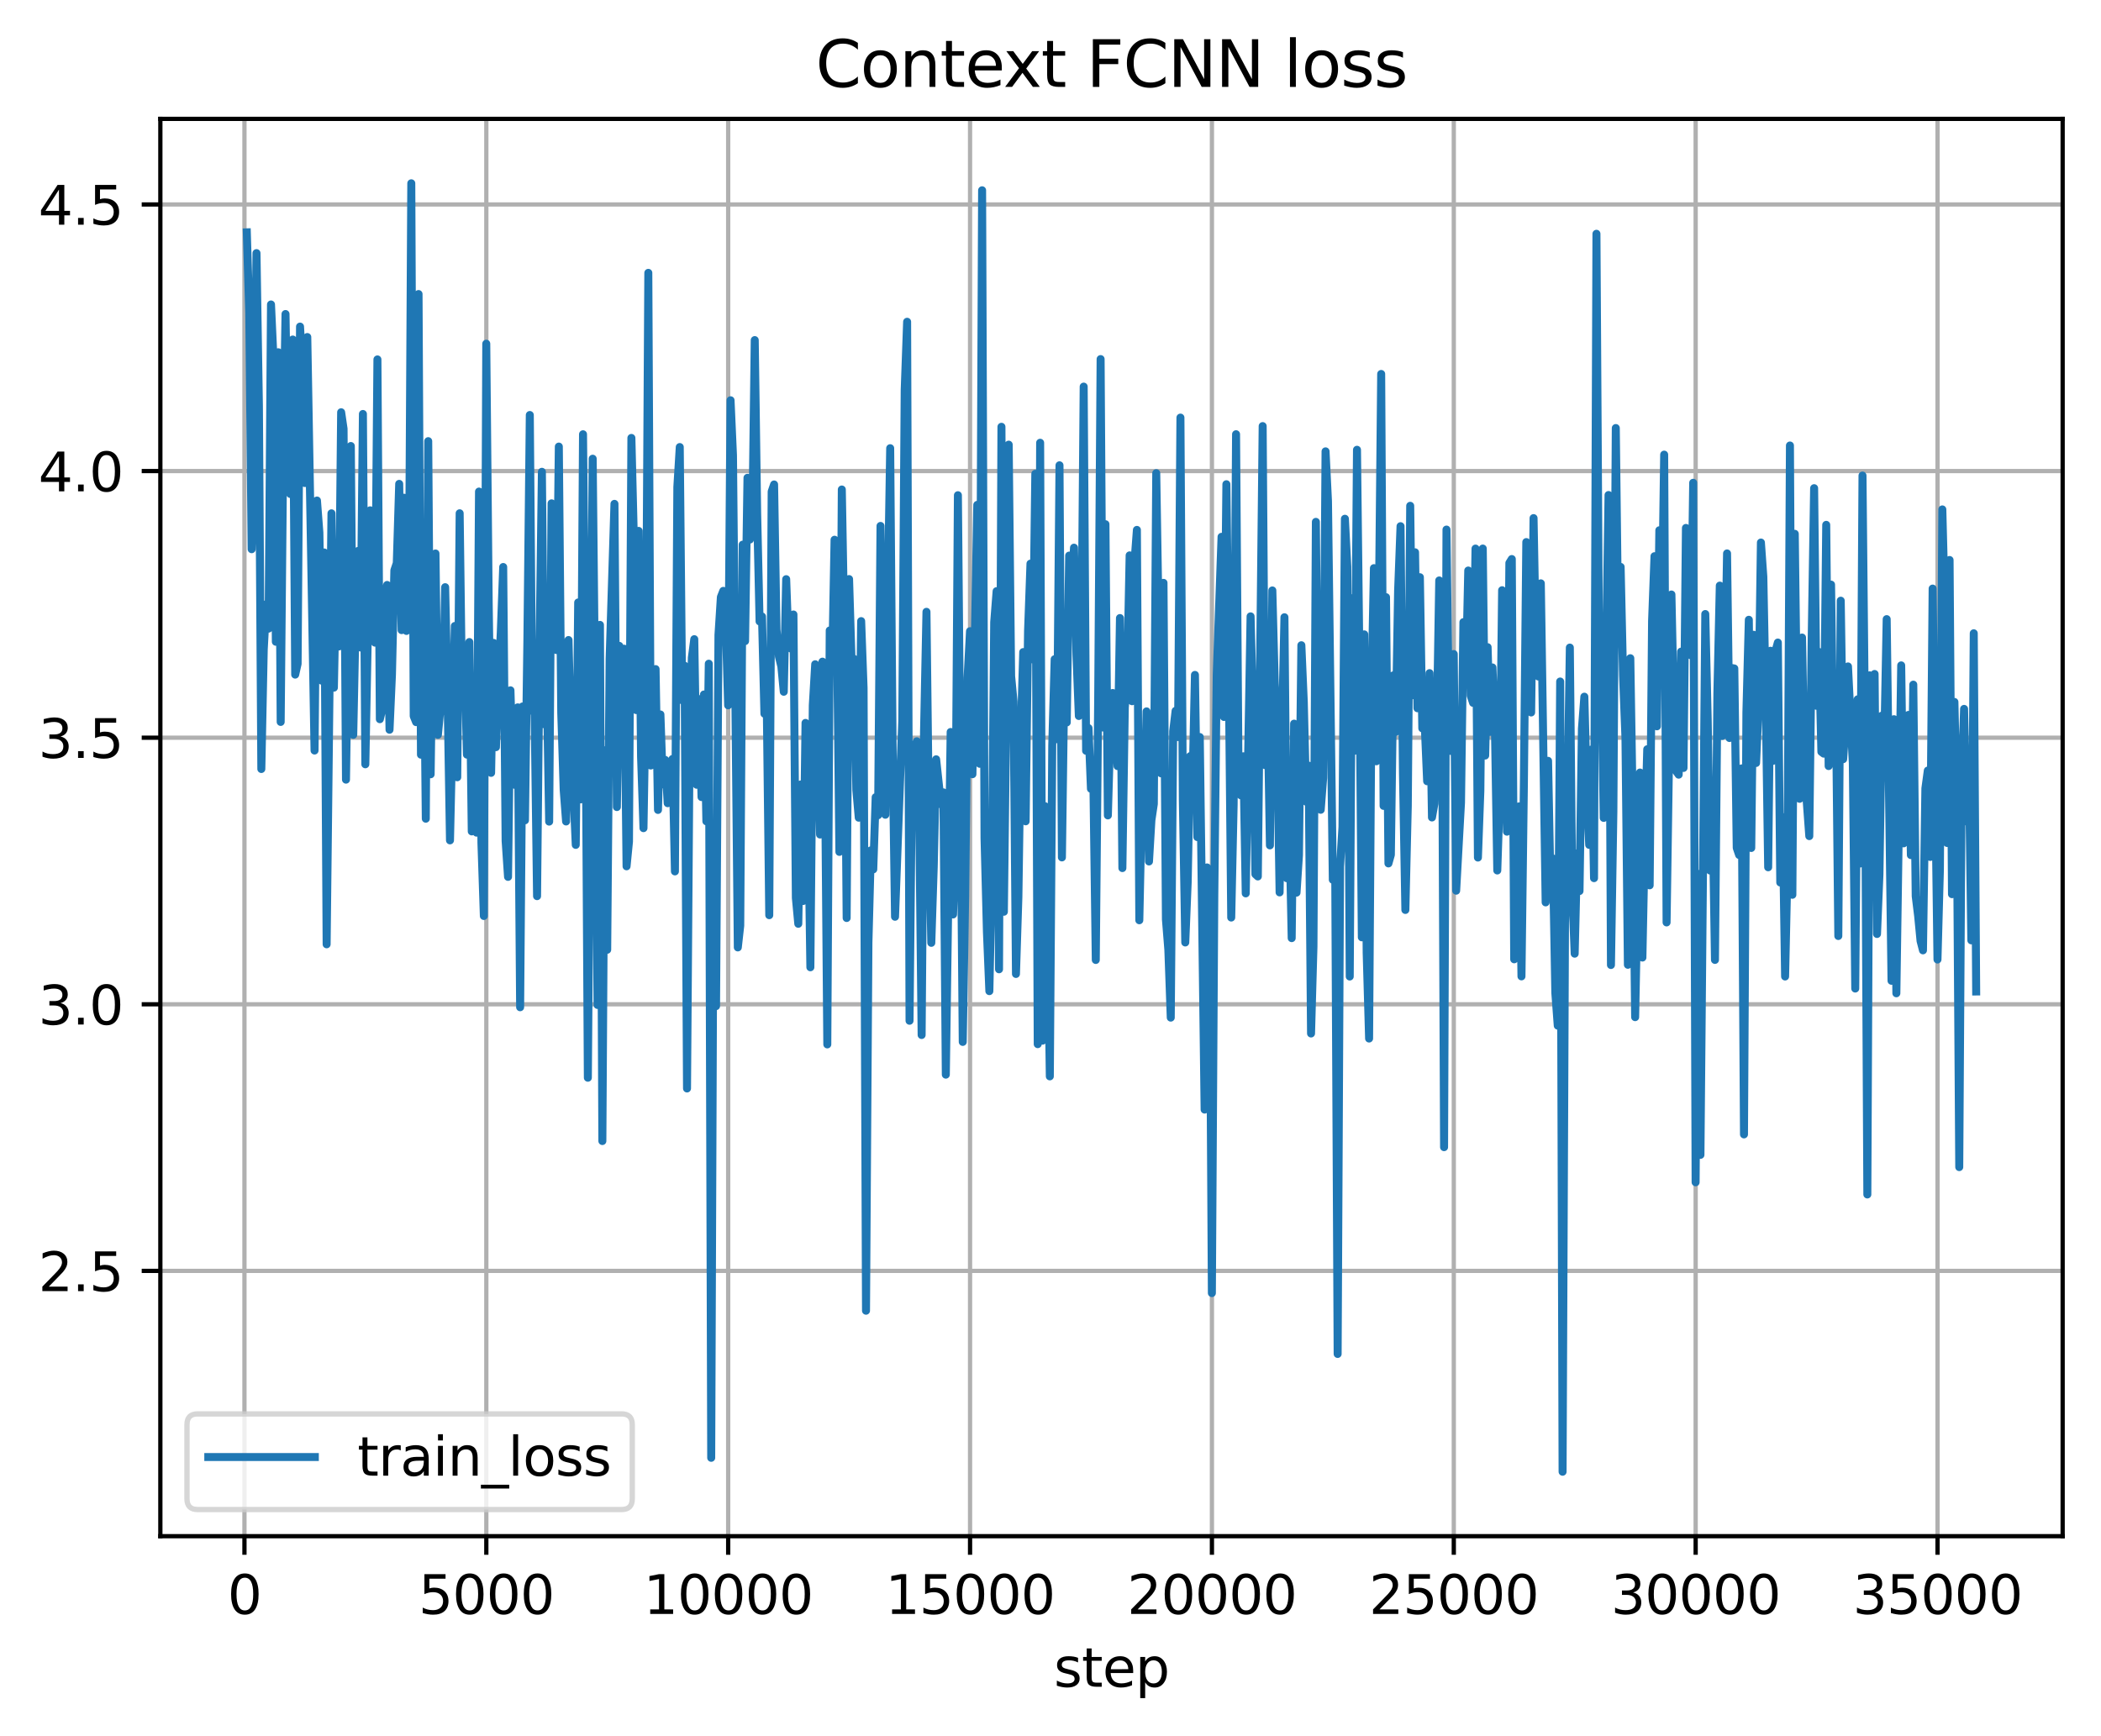 <?xml version="1.0" encoding="utf-8" standalone="no"?>
<!DOCTYPE svg PUBLIC "-//W3C//DTD SVG 1.1//EN"
  "http://www.w3.org/Graphics/SVG/1.1/DTD/svg11.dtd">
<svg xmlns:xlink="http://www.w3.org/1999/xlink" width="394.423pt" height="325.986pt" viewBox="0 0 394.423 325.986" xmlns="http://www.w3.org/2000/svg" version="1.1">
 <defs>
  <style type="text/css">*{stroke-linejoin: round; stroke-linecap: butt}</style>
 </defs>
 <g id="figure_1">
  <g id="patch_1">
   <path d="M 0 325.986 
L 394.423 325.986 
L 394.423 0 
L 0 0 
z
" style="fill: #ffffff"/>
  </g>
  <g id="axes_1">
   <g id="patch_2">
    <path d="M 30.103 288.43 
L 387.223 288.43 
L 387.223 22.318 
L 30.103 22.318 
z
" style="fill: #ffffff"/>
   </g>
   <g id="matplotlib.axis_1">
    <g id="xtick_1">
     <g id="line2d_1">
      <path d="M 45.891 288.43 
L 45.891 22.318 
" clip-path="url(#pa77e2b4865)" style="fill: none; stroke: #b0b0b0; stroke-width: 0.8; stroke-linecap: square"/>
     </g>
     <g id="line2d_2">
      <defs>
       <path id="mf55baf60bf" d="M 0 0 
L 0 3.5 
" style="stroke: #000000; stroke-width: 0.8"/>
      </defs>
      <g>
       <use xlink:href="#mf55baf60bf" x="45.891" y="288.43" style="stroke: #000000; stroke-width: 0.8"/>
      </g>
     </g>
     <g id="text_1">
      <!-- 0 -->
      <g transform="translate(42.71 303.029) scale(0.1 -0.1)">
       <defs>
        <path id="DejaVuSans-30" d="M 2034 4250 
Q 1547 4250 1301 3770 
Q 1056 3291 1056 2328 
Q 1056 1369 1301 889 
Q 1547 409 2034 409 
Q 2525 409 2770 889 
Q 3016 1369 3016 2328 
Q 3016 3291 2770 3770 
Q 2525 4250 2034 4250 
z
M 2034 4750 
Q 2819 4750 3233 4129 
Q 3647 3509 3647 2328 
Q 3647 1150 3233 529 
Q 2819 -91 2034 -91 
Q 1250 -91 836 529 
Q 422 1150 422 2328 
Q 422 3509 836 4129 
Q 1250 4750 2034 4750 
z
" transform="scale(0.016)"/>
       </defs>
       <use xlink:href="#DejaVuSans-30"/>
      </g>
     </g>
    </g>
    <g id="xtick_2">
     <g id="line2d_3">
      <path d="M 91.297 288.43 
L 91.297 22.318 
" clip-path="url(#pa77e2b4865)" style="fill: none; stroke: #b0b0b0; stroke-width: 0.8; stroke-linecap: square"/>
     </g>
     <g id="line2d_4">
      <g>
       <use xlink:href="#mf55baf60bf" x="91.297" y="288.43" style="stroke: #000000; stroke-width: 0.8"/>
      </g>
     </g>
     <g id="text_2">
      <!-- 5000 -->
      <g transform="translate(78.572 303.029) scale(0.1 -0.1)">
       <defs>
        <path id="DejaVuSans-35" d="M 691 4666 
L 3169 4666 
L 3169 4134 
L 1269 4134 
L 1269 2991 
Q 1406 3038 1543 3061 
Q 1681 3084 1819 3084 
Q 2600 3084 3056 2656 
Q 3513 2228 3513 1497 
Q 3513 744 3044 326 
Q 2575 -91 1722 -91 
Q 1428 -91 1123 -41 
Q 819 9 494 109 
L 494 744 
Q 775 591 1075 516 
Q 1375 441 1709 441 
Q 2250 441 2565 725 
Q 2881 1009 2881 1497 
Q 2881 1984 2565 2268 
Q 2250 2553 1709 2553 
Q 1456 2553 1204 2497 
Q 953 2441 691 2322 
L 691 4666 
z
" transform="scale(0.016)"/>
       </defs>
       <use xlink:href="#DejaVuSans-35"/>
       <use xlink:href="#DejaVuSans-30" x="63.623"/>
       <use xlink:href="#DejaVuSans-30" x="127.246"/>
       <use xlink:href="#DejaVuSans-30" x="190.869"/>
      </g>
     </g>
    </g>
    <g id="xtick_3">
     <g id="line2d_5">
      <path d="M 136.703 288.43 
L 136.703 22.318 
" clip-path="url(#pa77e2b4865)" style="fill: none; stroke: #b0b0b0; stroke-width: 0.8; stroke-linecap: square"/>
     </g>
     <g id="line2d_6">
      <g>
       <use xlink:href="#mf55baf60bf" x="136.703" y="288.43" style="stroke: #000000; stroke-width: 0.8"/>
      </g>
     </g>
     <g id="text_3">
      <!-- 10000 -->
      <g transform="translate(120.797 303.029) scale(0.1 -0.1)">
       <defs>
        <path id="DejaVuSans-31" d="M 794 531 
L 1825 531 
L 1825 4091 
L 703 3866 
L 703 4441 
L 1819 4666 
L 2450 4666 
L 2450 531 
L 3481 531 
L 3481 0 
L 794 0 
L 794 531 
z
" transform="scale(0.016)"/>
       </defs>
       <use xlink:href="#DejaVuSans-31"/>
       <use xlink:href="#DejaVuSans-30" x="63.623"/>
       <use xlink:href="#DejaVuSans-30" x="127.246"/>
       <use xlink:href="#DejaVuSans-30" x="190.869"/>
       <use xlink:href="#DejaVuSans-30" x="254.492"/>
      </g>
     </g>
    </g>
    <g id="xtick_4">
     <g id="line2d_7">
      <path d="M 182.11 288.43 
L 182.11 22.318 
" clip-path="url(#pa77e2b4865)" style="fill: none; stroke: #b0b0b0; stroke-width: 0.8; stroke-linecap: square"/>
     </g>
     <g id="line2d_8">
      <g>
       <use xlink:href="#mf55baf60bf" x="182.11" y="288.43" style="stroke: #000000; stroke-width: 0.8"/>
      </g>
     </g>
     <g id="text_4">
      <!-- 15000 -->
      <g transform="translate(166.203 303.029) scale(0.1 -0.1)">
       <use xlink:href="#DejaVuSans-31"/>
       <use xlink:href="#DejaVuSans-35" x="63.623"/>
       <use xlink:href="#DejaVuSans-30" x="127.246"/>
       <use xlink:href="#DejaVuSans-30" x="190.869"/>
       <use xlink:href="#DejaVuSans-30" x="254.492"/>
      </g>
     </g>
    </g>
    <g id="xtick_5">
     <g id="line2d_9">
      <path d="M 227.516 288.43 
L 227.516 22.318 
" clip-path="url(#pa77e2b4865)" style="fill: none; stroke: #b0b0b0; stroke-width: 0.8; stroke-linecap: square"/>
     </g>
     <g id="line2d_10">
      <g>
       <use xlink:href="#mf55baf60bf" x="227.516" y="288.43" style="stroke: #000000; stroke-width: 0.8"/>
      </g>
     </g>
     <g id="text_5">
      <!-- 20000 -->
      <g transform="translate(211.61 303.029) scale(0.1 -0.1)">
       <defs>
        <path id="DejaVuSans-32" d="M 1228 531 
L 3431 531 
L 3431 0 
L 469 0 
L 469 531 
Q 828 903 1448 1529 
Q 2069 2156 2228 2338 
Q 2531 2678 2651 2914 
Q 2772 3150 2772 3378 
Q 2772 3750 2511 3984 
Q 2250 4219 1831 4219 
Q 1534 4219 1204 4116 
Q 875 4013 500 3803 
L 500 4441 
Q 881 4594 1212 4672 
Q 1544 4750 1819 4750 
Q 2544 4750 2975 4387 
Q 3406 4025 3406 3419 
Q 3406 3131 3298 2873 
Q 3191 2616 2906 2266 
Q 2828 2175 2409 1742 
Q 1991 1309 1228 531 
z
" transform="scale(0.016)"/>
       </defs>
       <use xlink:href="#DejaVuSans-32"/>
       <use xlink:href="#DejaVuSans-30" x="63.623"/>
       <use xlink:href="#DejaVuSans-30" x="127.246"/>
       <use xlink:href="#DejaVuSans-30" x="190.869"/>
       <use xlink:href="#DejaVuSans-30" x="254.492"/>
      </g>
     </g>
    </g>
    <g id="xtick_6">
     <g id="line2d_11">
      <path d="M 272.922 288.43 
L 272.922 22.318 
" clip-path="url(#pa77e2b4865)" style="fill: none; stroke: #b0b0b0; stroke-width: 0.8; stroke-linecap: square"/>
     </g>
     <g id="line2d_12">
      <g>
       <use xlink:href="#mf55baf60bf" x="272.922" y="288.43" style="stroke: #000000; stroke-width: 0.8"/>
      </g>
     </g>
     <g id="text_6">
      <!-- 25000 -->
      <g transform="translate(257.016 303.029) scale(0.1 -0.1)">
       <use xlink:href="#DejaVuSans-32"/>
       <use xlink:href="#DejaVuSans-35" x="63.623"/>
       <use xlink:href="#DejaVuSans-30" x="127.246"/>
       <use xlink:href="#DejaVuSans-30" x="190.869"/>
       <use xlink:href="#DejaVuSans-30" x="254.492"/>
      </g>
     </g>
    </g>
    <g id="xtick_7">
     <g id="line2d_13">
      <path d="M 318.328 288.43 
L 318.328 22.318 
" clip-path="url(#pa77e2b4865)" style="fill: none; stroke: #b0b0b0; stroke-width: 0.8; stroke-linecap: square"/>
     </g>
     <g id="line2d_14">
      <g>
       <use xlink:href="#mf55baf60bf" x="318.328" y="288.43" style="stroke: #000000; stroke-width: 0.8"/>
      </g>
     </g>
     <g id="text_7">
      <!-- 30000 -->
      <g transform="translate(302.422 303.029) scale(0.1 -0.1)">
       <defs>
        <path id="DejaVuSans-33" d="M 2597 2516 
Q 3050 2419 3304 2112 
Q 3559 1806 3559 1356 
Q 3559 666 3084 287 
Q 2609 -91 1734 -91 
Q 1441 -91 1130 -33 
Q 819 25 488 141 
L 488 750 
Q 750 597 1062 519 
Q 1375 441 1716 441 
Q 2309 441 2620 675 
Q 2931 909 2931 1356 
Q 2931 1769 2642 2001 
Q 2353 2234 1838 2234 
L 1294 2234 
L 1294 2753 
L 1863 2753 
Q 2328 2753 2575 2939 
Q 2822 3125 2822 3475 
Q 2822 3834 2567 4026 
Q 2313 4219 1838 4219 
Q 1578 4219 1281 4162 
Q 984 4106 628 3988 
L 628 4550 
Q 988 4650 1302 4700 
Q 1616 4750 1894 4750 
Q 2613 4750 3031 4423 
Q 3450 4097 3450 3541 
Q 3450 3153 3228 2886 
Q 3006 2619 2597 2516 
z
" transform="scale(0.016)"/>
       </defs>
       <use xlink:href="#DejaVuSans-33"/>
       <use xlink:href="#DejaVuSans-30" x="63.623"/>
       <use xlink:href="#DejaVuSans-30" x="127.246"/>
       <use xlink:href="#DejaVuSans-30" x="190.869"/>
       <use xlink:href="#DejaVuSans-30" x="254.492"/>
      </g>
     </g>
    </g>
    <g id="xtick_8">
     <g id="line2d_15">
      <path d="M 363.734 288.43 
L 363.734 22.318 
" clip-path="url(#pa77e2b4865)" style="fill: none; stroke: #b0b0b0; stroke-width: 0.8; stroke-linecap: square"/>
     </g>
     <g id="line2d_16">
      <g>
       <use xlink:href="#mf55baf60bf" x="363.734" y="288.43" style="stroke: #000000; stroke-width: 0.8"/>
      </g>
     </g>
     <g id="text_8">
      <!-- 35000 -->
      <g transform="translate(347.828 303.029) scale(0.1 -0.1)">
       <use xlink:href="#DejaVuSans-33"/>
       <use xlink:href="#DejaVuSans-35" x="63.623"/>
       <use xlink:href="#DejaVuSans-30" x="127.246"/>
       <use xlink:href="#DejaVuSans-30" x="190.869"/>
       <use xlink:href="#DejaVuSans-30" x="254.492"/>
      </g>
     </g>
    </g>
    <g id="text_9">
     <!-- step -->
     <g transform="translate(197.847 316.707) scale(0.1 -0.1)">
      <defs>
       <path id="DejaVuSans-73" d="M 2834 3397 
L 2834 2853 
Q 2591 2978 2328 3040 
Q 2066 3103 1784 3103 
Q 1356 3103 1142 2972 
Q 928 2841 928 2578 
Q 928 2378 1081 2264 
Q 1234 2150 1697 2047 
L 1894 2003 
Q 2506 1872 2764 1633 
Q 3022 1394 3022 966 
Q 3022 478 2636 193 
Q 2250 -91 1575 -91 
Q 1294 -91 989 -36 
Q 684 19 347 128 
L 347 722 
Q 666 556 975 473 
Q 1284 391 1588 391 
Q 1994 391 2212 530 
Q 2431 669 2431 922 
Q 2431 1156 2273 1281 
Q 2116 1406 1581 1522 
L 1381 1569 
Q 847 1681 609 1914 
Q 372 2147 372 2553 
Q 372 3047 722 3315 
Q 1072 3584 1716 3584 
Q 2034 3584 2315 3537 
Q 2597 3491 2834 3397 
z
" transform="scale(0.016)"/>
       <path id="DejaVuSans-74" d="M 1172 4494 
L 1172 3500 
L 2356 3500 
L 2356 3053 
L 1172 3053 
L 1172 1153 
Q 1172 725 1289 603 
Q 1406 481 1766 481 
L 2356 481 
L 2356 0 
L 1766 0 
Q 1100 0 847 248 
Q 594 497 594 1153 
L 594 3053 
L 172 3053 
L 172 3500 
L 594 3500 
L 594 4494 
L 1172 4494 
z
" transform="scale(0.016)"/>
       <path id="DejaVuSans-65" d="M 3597 1894 
L 3597 1613 
L 953 1613 
Q 991 1019 1311 708 
Q 1631 397 2203 397 
Q 2534 397 2845 478 
Q 3156 559 3463 722 
L 3463 178 
Q 3153 47 2828 -22 
Q 2503 -91 2169 -91 
Q 1331 -91 842 396 
Q 353 884 353 1716 
Q 353 2575 817 3079 
Q 1281 3584 2069 3584 
Q 2775 3584 3186 3129 
Q 3597 2675 3597 1894 
z
M 3022 2063 
Q 3016 2534 2758 2815 
Q 2500 3097 2075 3097 
Q 1594 3097 1305 2825 
Q 1016 2553 972 2059 
L 3022 2063 
z
" transform="scale(0.016)"/>
       <path id="DejaVuSans-70" d="M 1159 525 
L 1159 -1331 
L 581 -1331 
L 581 3500 
L 1159 3500 
L 1159 2969 
Q 1341 3281 1617 3432 
Q 1894 3584 2278 3584 
Q 2916 3584 3314 3078 
Q 3713 2572 3713 1747 
Q 3713 922 3314 415 
Q 2916 -91 2278 -91 
Q 1894 -91 1617 61 
Q 1341 213 1159 525 
z
M 3116 1747 
Q 3116 2381 2855 2742 
Q 2594 3103 2138 3103 
Q 1681 3103 1420 2742 
Q 1159 2381 1159 1747 
Q 1159 1113 1420 752 
Q 1681 391 2138 391 
Q 2594 391 2855 752 
Q 3116 1113 3116 1747 
z
" transform="scale(0.016)"/>
      </defs>
      <use xlink:href="#DejaVuSans-73"/>
      <use xlink:href="#DejaVuSans-74" x="52.1"/>
      <use xlink:href="#DejaVuSans-65" x="91.309"/>
      <use xlink:href="#DejaVuSans-70" x="152.832"/>
     </g>
    </g>
   </g>
   <g id="matplotlib.axis_2">
    <g id="ytick_1">
     <g id="line2d_17">
      <path d="M 30.103 238.623 
L 387.223 238.623 
" clip-path="url(#pa77e2b4865)" style="fill: none; stroke: #b0b0b0; stroke-width: 0.8; stroke-linecap: square"/>
     </g>
     <g id="line2d_18">
      <defs>
       <path id="ma6dc72210a" d="M 0 0 
L -3.5 0 
" style="stroke: #000000; stroke-width: 0.8"/>
      </defs>
      <g>
       <use xlink:href="#ma6dc72210a" x="30.103" y="238.623" style="stroke: #000000; stroke-width: 0.8"/>
      </g>
     </g>
     <g id="text_10">
      <!-- 2.5 -->
      <g transform="translate(7.2 242.422) scale(0.1 -0.1)">
       <defs>
        <path id="DejaVuSans-2e" d="M 684 794 
L 1344 794 
L 1344 0 
L 684 0 
L 684 794 
z
" transform="scale(0.016)"/>
       </defs>
       <use xlink:href="#DejaVuSans-32"/>
       <use xlink:href="#DejaVuSans-2e" x="63.623"/>
       <use xlink:href="#DejaVuSans-35" x="95.41"/>
      </g>
     </g>
    </g>
    <g id="ytick_2">
     <g id="line2d_19">
      <path d="M 30.103 188.565 
L 387.223 188.565 
" clip-path="url(#pa77e2b4865)" style="fill: none; stroke: #b0b0b0; stroke-width: 0.8; stroke-linecap: square"/>
     </g>
     <g id="line2d_20">
      <g>
       <use xlink:href="#ma6dc72210a" x="30.103" y="188.565" style="stroke: #000000; stroke-width: 0.8"/>
      </g>
     </g>
     <g id="text_11">
      <!-- 3.0 -->
      <g transform="translate(7.2 192.364) scale(0.1 -0.1)">
       <use xlink:href="#DejaVuSans-33"/>
       <use xlink:href="#DejaVuSans-2e" x="63.623"/>
       <use xlink:href="#DejaVuSans-30" x="95.41"/>
      </g>
     </g>
    </g>
    <g id="ytick_3">
     <g id="line2d_21">
      <path d="M 30.103 138.506 
L 387.223 138.506 
" clip-path="url(#pa77e2b4865)" style="fill: none; stroke: #b0b0b0; stroke-width: 0.8; stroke-linecap: square"/>
     </g>
     <g id="line2d_22">
      <g>
       <use xlink:href="#ma6dc72210a" x="30.103" y="138.506" style="stroke: #000000; stroke-width: 0.8"/>
      </g>
     </g>
     <g id="text_12">
      <!-- 3.5 -->
      <g transform="translate(7.2 142.306) scale(0.1 -0.1)">
       <use xlink:href="#DejaVuSans-33"/>
       <use xlink:href="#DejaVuSans-2e" x="63.623"/>
       <use xlink:href="#DejaVuSans-35" x="95.41"/>
      </g>
     </g>
    </g>
    <g id="ytick_4">
     <g id="line2d_23">
      <path d="M 30.103 88.448 
L 387.223 88.448 
" clip-path="url(#pa77e2b4865)" style="fill: none; stroke: #b0b0b0; stroke-width: 0.8; stroke-linecap: square"/>
     </g>
     <g id="line2d_24">
      <g>
       <use xlink:href="#ma6dc72210a" x="30.103" y="88.448" style="stroke: #000000; stroke-width: 0.8"/>
      </g>
     </g>
     <g id="text_13">
      <!-- 4.0 -->
      <g transform="translate(7.2 92.248) scale(0.1 -0.1)">
       <defs>
        <path id="DejaVuSans-34" d="M 2419 4116 
L 825 1625 
L 2419 1625 
L 2419 4116 
z
M 2253 4666 
L 3047 4666 
L 3047 1625 
L 3713 1625 
L 3713 1100 
L 3047 1100 
L 3047 0 
L 2419 0 
L 2419 1100 
L 313 1100 
L 313 1709 
L 2253 4666 
z
" transform="scale(0.016)"/>
       </defs>
       <use xlink:href="#DejaVuSans-34"/>
       <use xlink:href="#DejaVuSans-2e" x="63.623"/>
       <use xlink:href="#DejaVuSans-30" x="95.41"/>
      </g>
     </g>
    </g>
    <g id="ytick_5">
     <g id="line2d_25">
      <path d="M 30.103 38.39 
L 387.223 38.39 
" clip-path="url(#pa77e2b4865)" style="fill: none; stroke: #b0b0b0; stroke-width: 0.8; stroke-linecap: square"/>
     </g>
     <g id="line2d_26">
      <g>
       <use xlink:href="#ma6dc72210a" x="30.103" y="38.39" style="stroke: #000000; stroke-width: 0.8"/>
      </g>
     </g>
     <g id="text_14">
      <!-- 4.5 -->
      <g transform="translate(7.2 42.189) scale(0.1 -0.1)">
       <use xlink:href="#DejaVuSans-34"/>
       <use xlink:href="#DejaVuSans-2e" x="63.623"/>
       <use xlink:href="#DejaVuSans-35" x="95.41"/>
      </g>
     </g>
    </g>
   </g>
   <g id="line2d_27">
    <path d="M 46.336 43.623 
L 46.79 58.697 
L 47.244 103.12 
L 47.698 88.409 
L 48.152 47.524 
L 48.606 76.209 
L 49.06 144.389 
L 49.514 121.922 
L 49.968 113.462 
L 50.422 118.029 
L 50.876 57.166 
L 51.331 67.194 
L 51.785 120.498 
L 52.239 66.136 
L 52.693 135.549 
L 53.147 86.296 
L 53.601 58.961 
L 54.055 87.026 
L 54.509 92.756 
L 54.963 63.749 
L 55.417 126.664 
L 55.871 124.635 
L 56.325 61.32 
L 56.779 69.239 
L 57.233 90.695 
L 57.687 63.281 
L 59.05 140.919 
L 59.504 93.978 
L 59.958 99.999 
L 60.412 127.812 
L 60.866 103.731 
L 61.32 177.302 
L 62.228 96.382 
L 62.682 129.113 
L 63.136 105.95 
L 63.59 121.388 
L 64.044 77.407 
L 64.498 80.502 
L 64.952 146.386 
L 65.861 83.743 
L 66.315 137.975 
L 66.769 115.704 
L 67.223 103.444 
L 67.677 121.571 
L 68.131 77.728 
L 68.585 143.502 
L 69.493 95.817 
L 69.947 97.815 
L 70.401 120.66 
L 70.855 67.485 
L 71.309 135.035 
L 71.763 133.132 
L 72.217 112.078 
L 72.671 109.832 
L 73.126 137.017 
L 73.58 126.683 
L 74.034 107.082 
L 74.488 105.73 
L 74.942 90.849 
L 75.396 118.309 
L 75.85 93.451 
L 76.304 118.465 
L 76.758 113.439 
L 77.212 34.414 
L 77.666 134.466 
L 78.12 135.588 
L 78.574 55.209 
L 79.028 141.7 
L 79.482 109.919 
L 79.936 153.719 
L 80.391 82.831 
L 80.845 145.38 
L 81.299 112.362 
L 81.753 103.926 
L 82.207 137.971 
L 82.661 133.227 
L 83.115 133.527 
L 83.569 110.249 
L 84.023 130.777 
L 84.477 157.786 
L 85.385 117.532 
L 85.839 145.939 
L 86.293 96.372 
L 86.747 131.544 
L 87.201 122.997 
L 87.656 141.689 
L 88.11 120.55 
L 88.564 156.103 
L 89.018 135.813 
L 89.472 156.338 
L 89.926 92.298 
L 90.38 158.262 
L 90.834 171.985 
L 91.288 64.534 
L 91.742 113.169 
L 92.196 145.112 
L 92.65 120.708 
L 93.104 140.288 
L 93.558 127.954 
L 94.012 118.768 
L 94.466 106.46 
L 94.921 157.89 
L 95.375 164.642 
L 95.829 129.615 
L 96.283 145.319 
L 96.737 147.39 
L 97.191 132.816 
L 97.645 189.119 
L 98.099 132.65 
L 98.553 154.023 
L 99.007 120.241 
L 99.461 77.921 
L 99.915 132.975 
L 100.369 134.074 
L 100.823 168.26 
L 101.277 122.69 
L 101.731 88.585 
L 102.186 135.995 
L 102.64 127.712 
L 103.094 154.265 
L 103.548 94.509 
L 104.002 112.728 
L 104.456 122.05 
L 104.91 83.85 
L 105.364 133.835 
L 105.818 148.285 
L 106.272 154.239 
L 106.726 120.172 
L 107.18 138.004 
L 108.088 158.634 
L 108.542 113.12 
L 108.996 150.093 
L 109.451 81.538 
L 109.905 126.641 
L 110.359 202.356 
L 111.267 86.128 
L 111.721 131.112 
L 112.175 188.689 
L 112.629 117.327 
L 113.083 214.242 
L 113.537 140.871 
L 113.991 178.328 
L 114.445 123.682 
L 115.353 94.604 
L 115.807 151.532 
L 116.261 121.268 
L 116.716 122.368 
L 117.17 121.801 
L 117.624 162.657 
L 118.078 158.025 
L 118.532 82.226 
L 118.986 100.842 
L 119.44 133.326 
L 119.894 99.681 
L 120.348 142.106 
L 120.802 155.495 
L 121.256 128.401 
L 121.71 51.23 
L 122.164 143.732 
L 122.618 143.537 
L 123.072 125.632 
L 123.526 152.072 
L 123.981 134.147 
L 124.435 147.271 
L 124.889 142.685 
L 125.343 150.807 
L 125.797 145.248 
L 126.251 142.501 
L 126.705 163.613 
L 127.159 91.425 
L 127.613 83.938 
L 128.067 131.486 
L 128.521 124.989 
L 128.975 204.374 
L 129.429 142.758 
L 129.883 123.491 
L 130.337 120.012 
L 130.791 147.347 
L 131.246 131.268 
L 131.7 149.659 
L 132.154 130.399 
L 132.608 154.209 
L 133.062 124.616 
L 133.516 273.719 
L 133.97 155.921 
L 134.424 188.911 
L 134.878 119.229 
L 135.332 112.098 
L 135.786 110.943 
L 136.24 116.753 
L 136.694 132.43 
L 137.148 75.154 
L 137.602 85.472 
L 138.51 177.888 
L 138.965 173.818 
L 139.419 102.272 
L 139.873 120.378 
L 140.327 89.711 
L 140.781 101.304 
L 141.235 98.531 
L 141.689 63.856 
L 142.143 96.451 
L 142.597 116.676 
L 143.051 115.751 
L 143.505 134.007 
L 143.959 133.165 
L 144.413 171.835 
L 144.867 92.292 
L 145.321 90.965 
L 145.775 118.222 
L 146.23 123.281 
L 146.684 125.135 
L 147.138 129.883 
L 147.592 108.746 
L 148.046 121.379 
L 148.5 121.783 
L 148.954 115.376 
L 149.408 168.596 
L 149.862 173.45 
L 150.316 147.294 
L 150.77 169.173 
L 151.224 135.734 
L 151.678 150.741 
L 152.132 181.616 
L 152.586 132.44 
L 153.04 124.719 
L 153.495 136.85 
L 153.949 156.688 
L 154.403 124.233 
L 154.857 142.153 
L 155.311 196.097 
L 155.765 118.373 
L 156.219 125.308 
L 156.673 101.342 
L 157.127 118.53 
L 157.581 159.95 
L 158.035 91.91 
L 158.489 117.739 
L 158.943 172.363 
L 159.397 108.729 
L 159.851 123.692 
L 160.305 123.696 
L 160.76 148.333 
L 161.214 153.53 
L 161.668 116.619 
L 162.122 129.177 
L 162.576 246.101 
L 163.03 176.954 
L 163.484 159.665 
L 163.938 163.233 
L 164.392 149.676 
L 164.846 153.066 
L 165.3 98.748 
L 165.754 147.726 
L 166.208 152.975 
L 166.662 112.332 
L 167.116 84.155 
L 167.57 140.392 
L 168.025 172.13 
L 169.387 135.279 
L 169.841 73.152 
L 170.295 60.414 
L 170.749 191.658 
L 171.203 145.111 
L 171.657 140.311 
L 172.111 139.182 
L 172.565 152.798 
L 173.019 194.333 
L 173.473 137.279 
L 173.927 114.875 
L 174.381 153.818 
L 174.835 177.026 
L 175.29 162.783 
L 175.744 142.566 
L 176.652 151.026 
L 177.106 148.775 
L 177.56 201.774 
L 178.468 137.438 
L 178.922 171.696 
L 179.376 157.265 
L 179.83 92.983 
L 180.738 195.629 
L 181.192 168.294 
L 181.646 127.245 
L 182.1 118.512 
L 182.555 145.366 
L 183.463 94.794 
L 183.917 143.408 
L 184.371 35.726 
L 184.825 157.292 
L 185.279 175.04 
L 185.733 186.095 
L 186.187 164.488 
L 186.641 116.828 
L 187.095 110.997 
L 187.549 181.991 
L 188.003 80.134 
L 188.457 171.191 
L 188.911 133.334 
L 189.365 83.488 
L 189.82 126.941 
L 190.274 131.72 
L 190.728 182.869 
L 191.182 168.473 
L 191.636 137.748 
L 192.09 122.434 
L 192.544 154.208 
L 192.998 118.456 
L 193.452 105.831 
L 193.906 123.819 
L 194.36 88.959 
L 194.814 196.049 
L 195.268 83.131 
L 195.722 195.395 
L 196.176 151.367 
L 196.63 171.335 
L 197.085 202.097 
L 197.539 139.934 
L 197.993 123.771 
L 198.447 138.8 
L 198.901 87.363 
L 199.355 160.986 
L 199.809 127.437 
L 200.263 135.646 
L 200.717 104.319 
L 201.171 110.046 
L 201.625 102.832 
L 202.079 122.871 
L 202.533 134.435 
L 202.987 126.34 
L 203.441 72.59 
L 203.895 140.968 
L 204.35 136.708 
L 204.804 148.105 
L 205.258 146.351 
L 205.712 180.242 
L 206.166 130.992 
L 206.62 67.423 
L 207.074 136.6 
L 207.528 98.427 
L 207.982 153.101 
L 208.436 137.314 
L 208.89 130.118 
L 209.344 135.781 
L 209.798 143.839 
L 210.252 116.045 
L 210.706 162.99 
L 211.16 132.857 
L 211.615 127.02 
L 212.069 104.276 
L 212.523 131.661 
L 212.977 105.576 
L 213.431 99.494 
L 213.885 172.787 
L 214.339 151.326 
L 214.793 153.55 
L 215.247 133.569 
L 215.701 161.748 
L 216.155 154 
L 216.609 150.948 
L 217.063 88.839 
L 217.971 145.202 
L 218.425 109.437 
L 218.88 172.635 
L 219.334 178.32 
L 219.788 191.068 
L 220.242 137.307 
L 220.696 133.466 
L 221.15 138.391 
L 221.604 78.409 
L 222.058 150.253 
L 222.512 176.958 
L 222.966 165.644 
L 223.42 141.978 
L 223.874 147.548 
L 224.328 126.722 
L 224.782 157.174 
L 225.236 138.384 
L 226.145 208.336 
L 226.599 162.871 
L 227.053 168.445 
L 227.507 242.791 
L 227.961 168.157 
L 228.415 126.744 
L 229.323 100.792 
L 229.777 134.62 
L 230.231 90.919 
L 230.685 126.823 
L 231.139 172.277 
L 231.593 151.058 
L 232.047 81.53 
L 232.501 144.58 
L 232.955 149.334 
L 233.41 142.001 
L 233.864 167.74 
L 234.772 115.728 
L 235.226 132.682 
L 235.68 164.145 
L 236.134 164.561 
L 237.042 80.003 
L 237.496 143.658 
L 237.95 132.36 
L 238.404 158.728 
L 238.858 110.862 
L 239.312 128.333 
L 239.766 139.4 
L 240.22 167.555 
L 240.675 137.062 
L 241.129 115.895 
L 241.583 164.896 
L 242.037 154.145 
L 242.491 176.143 
L 242.945 135.875 
L 243.399 167.602 
L 243.853 160.576 
L 244.307 121.151 
L 244.761 131.757 
L 245.215 150.532 
L 245.669 143.754 
L 246.123 194.046 
L 246.577 177.753 
L 247.031 97.985 
L 247.485 146.091 
L 247.94 152.044 
L 248.394 146.077 
L 248.848 84.746 
L 249.302 94.085 
L 250.21 165.185 
L 250.664 163.642 
L 251.118 254.216 
L 251.572 162.721 
L 252.026 155.256 
L 252.48 97.402 
L 252.934 106.393 
L 253.388 183.35 
L 253.842 112.31 
L 254.296 140.961 
L 254.75 84.45 
L 255.205 124.107 
L 255.659 175.99 
L 256.113 119.111 
L 256.567 178.909 
L 257.021 194.994 
L 257.475 129.615 
L 257.929 106.675 
L 258.383 142.935 
L 258.837 116.329 
L 259.291 70.214 
L 259.745 151.313 
L 260.199 112.126 
L 260.653 162.116 
L 261.107 160.506 
L 261.561 126.807 
L 262.015 137.434 
L 262.47 110.854 
L 262.924 98.797 
L 263.378 145.112 
L 263.832 170.852 
L 264.286 151.311 
L 264.74 94.968 
L 265.194 130.532 
L 265.648 103.697 
L 266.102 132.98 
L 266.556 108.376 
L 267.01 136.754 
L 267.464 136.017 
L 267.918 146.684 
L 268.372 126.389 
L 268.826 153.485 
L 269.28 150.893 
L 269.735 136.674 
L 270.189 108.986 
L 270.643 114.152 
L 271.097 215.39 
L 271.551 99.432 
L 272.005 134.802 
L 272.459 141.016 
L 272.913 122.804 
L 273.367 167.236 
L 274.275 150.722 
L 274.729 116.814 
L 275.183 127.825 
L 275.637 107.122 
L 276.091 130.608 
L 276.545 131.971 
L 277 103.002 
L 277.454 161.014 
L 277.908 148.505 
L 278.362 102.997 
L 278.816 141.858 
L 279.27 121.515 
L 279.724 137.428 
L 280.178 125.321 
L 280.632 135.853 
L 281.086 163.44 
L 281.54 149.68 
L 281.994 110.82 
L 282.448 117.509 
L 282.902 156.156 
L 283.356 105.705 
L 283.81 104.965 
L 284.264 180.117 
L 284.719 154.797 
L 285.173 151.41 
L 285.627 183.322 
L 286.081 147.093 
L 286.535 101.78 
L 286.989 128.567 
L 287.443 133.772 
L 287.897 97.279 
L 288.351 121.91 
L 288.805 127.021 
L 289.259 109.526 
L 290.167 169.429 
L 290.621 142.853 
L 291.075 166.198 
L 291.529 161.185 
L 291.984 186.425 
L 292.438 192.575 
L 292.892 127.96 
L 293.346 276.334 
L 293.8 173.218 
L 294.254 151.104 
L 294.708 121.59 
L 295.162 167.763 
L 295.616 179.061 
L 296.07 160.219 
L 296.524 167.303 
L 296.978 136.814 
L 297.432 130.81 
L 297.886 148.37 
L 298.34 158.632 
L 298.794 140.72 
L 299.249 164.882 
L 299.703 43.894 
L 300.157 117.736 
L 300.611 124.239 
L 301.065 153.568 
L 301.973 92.946 
L 302.427 181.189 
L 302.881 152.425 
L 303.335 80.37 
L 303.789 118.686 
L 304.243 106.443 
L 304.697 126.887 
L 305.151 138.641 
L 305.605 181.148 
L 306.059 123.587 
L 306.514 151.981 
L 306.968 190.98 
L 307.876 145.053 
L 308.33 179.789 
L 308.784 157.288 
L 309.238 140.679 
L 309.692 166.228 
L 310.146 116.565 
L 310.6 104.432 
L 311.054 136.373 
L 311.508 99.562 
L 311.962 117.054 
L 312.416 85.362 
L 312.87 173.194 
L 313.779 111.624 
L 314.233 133.199 
L 314.687 144.808 
L 315.141 145.45 
L 315.595 122.352 
L 316.049 144.189 
L 316.503 99.126 
L 316.957 118.257 
L 317.411 123.028 
L 317.865 90.645 
L 318.319 221.986 
L 318.773 164.078 
L 319.227 216.837 
L 320.135 115.289 
L 320.589 135.103 
L 321.044 163.458 
L 321.498 151.648 
L 321.952 180.234 
L 322.406 130.182 
L 322.86 109.955 
L 323.314 138.187 
L 323.768 130.64 
L 324.222 103.912 
L 324.676 138.569 
L 325.13 125.43 
L 325.584 125.512 
L 326.038 159.202 
L 326.492 160.53 
L 326.946 144.274 
L 327.4 212.994 
L 327.854 133.772 
L 328.309 116.369 
L 328.763 159.217 
L 329.217 119.185 
L 329.671 143.26 
L 330.125 133.032 
L 330.579 101.864 
L 331.033 108.285 
L 331.487 131.904 
L 331.941 162.84 
L 332.395 122.184 
L 332.849 142.853 
L 333.303 122.274 
L 333.757 120.644 
L 334.211 165.699 
L 334.665 153.409 
L 335.119 183.346 
L 335.574 162.383 
L 336.028 83.647 
L 336.482 168.004 
L 336.936 100.229 
L 337.39 137.326 
L 337.844 149.984 
L 338.298 119.706 
L 338.752 144.642 
L 339.66 156.987 
L 340.114 119.74 
L 340.568 91.66 
L 341.022 132.522 
L 341.476 122.404 
L 341.93 141.163 
L 342.384 141.506 
L 342.839 98.546 
L 343.293 143.835 
L 343.747 109.766 
L 344.201 142.691 
L 344.655 132.195 
L 345.109 175.743 
L 345.563 112.786 
L 346.017 142.542 
L 346.471 135.936 
L 346.925 125.131 
L 347.833 143.316 
L 348.287 185.609 
L 348.741 131.307 
L 349.195 162.134 
L 349.649 89.289 
L 350.104 135.867 
L 350.558 224.274 
L 351.012 126.796 
L 351.466 146.995 
L 351.92 126.547 
L 352.374 175.364 
L 352.828 164.197 
L 353.282 134.373 
L 353.736 139.702 
L 354.19 116.249 
L 355.098 184.152 
L 355.552 135.039 
L 356.006 186.498 
L 356.914 124.933 
L 357.369 158.347 
L 357.823 138.958 
L 358.277 134.234 
L 358.731 160.55 
L 359.185 128.552 
L 359.639 168.278 
L 360.093 171.964 
L 360.547 176.676 
L 361.001 178.435 
L 361.455 148.027 
L 361.909 144.68 
L 362.363 160.898 
L 362.817 110.512 
L 363.725 180.159 
L 364.179 163.314 
L 364.634 95.647 
L 365.088 113.437 
L 365.542 158.281 
L 365.996 105.146 
L 366.45 167.891 
L 366.904 131.795 
L 367.358 151.665 
L 367.812 219.136 
L 368.266 146.365 
L 368.72 133.102 
L 369.174 154.23 
L 369.628 144.596 
L 370.082 176.56 
L 370.536 118.905 
L 370.99 186.159 
L 370.99 186.159 
" clip-path="url(#pa77e2b4865)" style="fill: none; stroke: #1f77b4; stroke-width: 1.5; stroke-linecap: square"/>
   </g>
   <g id="patch_3">
    <path d="M 30.103 288.43 
L 30.103 22.318 
" style="fill: none; stroke: #000000; stroke-width: 0.8; stroke-linejoin: miter; stroke-linecap: square"/>
   </g>
   <g id="patch_4">
    <path d="M 387.223 288.43 
L 387.223 22.318 
" style="fill: none; stroke: #000000; stroke-width: 0.8; stroke-linejoin: miter; stroke-linecap: square"/>
   </g>
   <g id="patch_5">
    <path d="M 30.103 288.43 
L 387.223 288.43 
" style="fill: none; stroke: #000000; stroke-width: 0.8; stroke-linejoin: miter; stroke-linecap: square"/>
   </g>
   <g id="patch_6">
    <path d="M 30.103 22.318 
L 387.223 22.318 
" style="fill: none; stroke: #000000; stroke-width: 0.8; stroke-linejoin: miter; stroke-linecap: square"/>
   </g>
   <g id="text_15">
    <!-- Context FCNN loss -->
    <g transform="translate(153.136 16.318) scale(0.12 -0.12)">
     <defs>
      <path id="DejaVuSans-43" d="M 4122 4306 
L 4122 3641 
Q 3803 3938 3442 4084 
Q 3081 4231 2675 4231 
Q 1875 4231 1450 3742 
Q 1025 3253 1025 2328 
Q 1025 1406 1450 917 
Q 1875 428 2675 428 
Q 3081 428 3442 575 
Q 3803 722 4122 1019 
L 4122 359 
Q 3791 134 3420 21 
Q 3050 -91 2638 -91 
Q 1578 -91 968 557 
Q 359 1206 359 2328 
Q 359 3453 968 4101 
Q 1578 4750 2638 4750 
Q 3056 4750 3426 4639 
Q 3797 4528 4122 4306 
z
" transform="scale(0.016)"/>
      <path id="DejaVuSans-6f" d="M 1959 3097 
Q 1497 3097 1228 2736 
Q 959 2375 959 1747 
Q 959 1119 1226 758 
Q 1494 397 1959 397 
Q 2419 397 2687 759 
Q 2956 1122 2956 1747 
Q 2956 2369 2687 2733 
Q 2419 3097 1959 3097 
z
M 1959 3584 
Q 2709 3584 3137 3096 
Q 3566 2609 3566 1747 
Q 3566 888 3137 398 
Q 2709 -91 1959 -91 
Q 1206 -91 779 398 
Q 353 888 353 1747 
Q 353 2609 779 3096 
Q 1206 3584 1959 3584 
z
" transform="scale(0.016)"/>
      <path id="DejaVuSans-6e" d="M 3513 2113 
L 3513 0 
L 2938 0 
L 2938 2094 
Q 2938 2591 2744 2837 
Q 2550 3084 2163 3084 
Q 1697 3084 1428 2787 
Q 1159 2491 1159 1978 
L 1159 0 
L 581 0 
L 581 3500 
L 1159 3500 
L 1159 2956 
Q 1366 3272 1645 3428 
Q 1925 3584 2291 3584 
Q 2894 3584 3203 3211 
Q 3513 2838 3513 2113 
z
" transform="scale(0.016)"/>
      <path id="DejaVuSans-78" d="M 3513 3500 
L 2247 1797 
L 3578 0 
L 2900 0 
L 1881 1375 
L 863 0 
L 184 0 
L 1544 1831 
L 300 3500 
L 978 3500 
L 1906 2253 
L 2834 3500 
L 3513 3500 
z
" transform="scale(0.016)"/>
      <path id="DejaVuSans-20" transform="scale(0.016)"/>
      <path id="DejaVuSans-46" d="M 628 4666 
L 3309 4666 
L 3309 4134 
L 1259 4134 
L 1259 2759 
L 3109 2759 
L 3109 2228 
L 1259 2228 
L 1259 0 
L 628 0 
L 628 4666 
z
" transform="scale(0.016)"/>
      <path id="DejaVuSans-4e" d="M 628 4666 
L 1478 4666 
L 3547 763 
L 3547 4666 
L 4159 4666 
L 4159 0 
L 3309 0 
L 1241 3903 
L 1241 0 
L 628 0 
L 628 4666 
z
" transform="scale(0.016)"/>
      <path id="DejaVuSans-6c" d="M 603 4863 
L 1178 4863 
L 1178 0 
L 603 0 
L 603 4863 
z
" transform="scale(0.016)"/>
     </defs>
     <use xlink:href="#DejaVuSans-43"/>
     <use xlink:href="#DejaVuSans-6f" x="69.824"/>
     <use xlink:href="#DejaVuSans-6e" x="131.006"/>
     <use xlink:href="#DejaVuSans-74" x="194.385"/>
     <use xlink:href="#DejaVuSans-65" x="233.594"/>
     <use xlink:href="#DejaVuSans-78" x="293.367"/>
     <use xlink:href="#DejaVuSans-74" x="352.547"/>
     <use xlink:href="#DejaVuSans-20" x="391.756"/>
     <use xlink:href="#DejaVuSans-46" x="423.543"/>
     <use xlink:href="#DejaVuSans-43" x="481.062"/>
     <use xlink:href="#DejaVuSans-4e" x="550.887"/>
     <use xlink:href="#DejaVuSans-4e" x="625.691"/>
     <use xlink:href="#DejaVuSans-20" x="700.496"/>
     <use xlink:href="#DejaVuSans-6c" x="732.283"/>
     <use xlink:href="#DejaVuSans-6f" x="760.066"/>
     <use xlink:href="#DejaVuSans-73" x="821.248"/>
     <use xlink:href="#DejaVuSans-73" x="873.348"/>
    </g>
   </g>
   <g id="legend_1">
    <g id="patch_7">
     <path d="M 37.103 283.43 
L 116.694 283.43 
Q 118.694 283.43 118.694 281.43 
L 118.694 267.474 
Q 118.694 265.474 116.694 265.474 
L 37.103 265.474 
Q 35.103 265.474 35.103 267.474 
L 35.103 281.43 
Q 35.103 283.43 37.103 283.43 
z
" style="fill: #ffffff; opacity: 0.8; stroke: #cccccc; stroke-linejoin: miter"/>
    </g>
    <g id="line2d_28">
     <path d="M 39.103 273.572 
L 49.103 273.572 
L 59.103 273.572 
" style="fill: none; stroke: #1f77b4; stroke-width: 1.5; stroke-linecap: square"/>
    </g>
    <g id="text_16">
     <!-- train_loss -->
     <g transform="translate(67.103 277.072) scale(0.1 -0.1)">
      <defs>
       <path id="DejaVuSans-72" d="M 2631 2963 
Q 2534 3019 2420 3045 
Q 2306 3072 2169 3072 
Q 1681 3072 1420 2755 
Q 1159 2438 1159 1844 
L 1159 0 
L 581 0 
L 581 3500 
L 1159 3500 
L 1159 2956 
Q 1341 3275 1631 3429 
Q 1922 3584 2338 3584 
Q 2397 3584 2469 3576 
Q 2541 3569 2628 3553 
L 2631 2963 
z
" transform="scale(0.016)"/>
       <path id="DejaVuSans-61" d="M 2194 1759 
Q 1497 1759 1228 1600 
Q 959 1441 959 1056 
Q 959 750 1161 570 
Q 1363 391 1709 391 
Q 2188 391 2477 730 
Q 2766 1069 2766 1631 
L 2766 1759 
L 2194 1759 
z
M 3341 1997 
L 3341 0 
L 2766 0 
L 2766 531 
Q 2569 213 2275 61 
Q 1981 -91 1556 -91 
Q 1019 -91 701 211 
Q 384 513 384 1019 
Q 384 1609 779 1909 
Q 1175 2209 1959 2209 
L 2766 2209 
L 2766 2266 
Q 2766 2663 2505 2880 
Q 2244 3097 1772 3097 
Q 1472 3097 1187 3025 
Q 903 2953 641 2809 
L 641 3341 
Q 956 3463 1253 3523 
Q 1550 3584 1831 3584 
Q 2591 3584 2966 3190 
Q 3341 2797 3341 1997 
z
" transform="scale(0.016)"/>
       <path id="DejaVuSans-69" d="M 603 3500 
L 1178 3500 
L 1178 0 
L 603 0 
L 603 3500 
z
M 603 4863 
L 1178 4863 
L 1178 4134 
L 603 4134 
L 603 4863 
z
" transform="scale(0.016)"/>
       <path id="DejaVuSans-5f" d="M 3263 -1063 
L 3263 -1509 
L -63 -1509 
L -63 -1063 
L 3263 -1063 
z
" transform="scale(0.016)"/>
      </defs>
      <use xlink:href="#DejaVuSans-74"/>
      <use xlink:href="#DejaVuSans-72" x="39.209"/>
      <use xlink:href="#DejaVuSans-61" x="80.322"/>
      <use xlink:href="#DejaVuSans-69" x="141.602"/>
      <use xlink:href="#DejaVuSans-6e" x="169.385"/>
      <use xlink:href="#DejaVuSans-5f" x="232.764"/>
      <use xlink:href="#DejaVuSans-6c" x="282.764"/>
      <use xlink:href="#DejaVuSans-6f" x="310.547"/>
      <use xlink:href="#DejaVuSans-73" x="371.729"/>
      <use xlink:href="#DejaVuSans-73" x="423.828"/>
     </g>
    </g>
   </g>
  </g>
 </g>
 <defs>
  <clipPath id="pa77e2b4865">
   <rect x="30.103" y="22.318" width="357.12" height="266.112"/>
  </clipPath>
 </defs>
</svg>